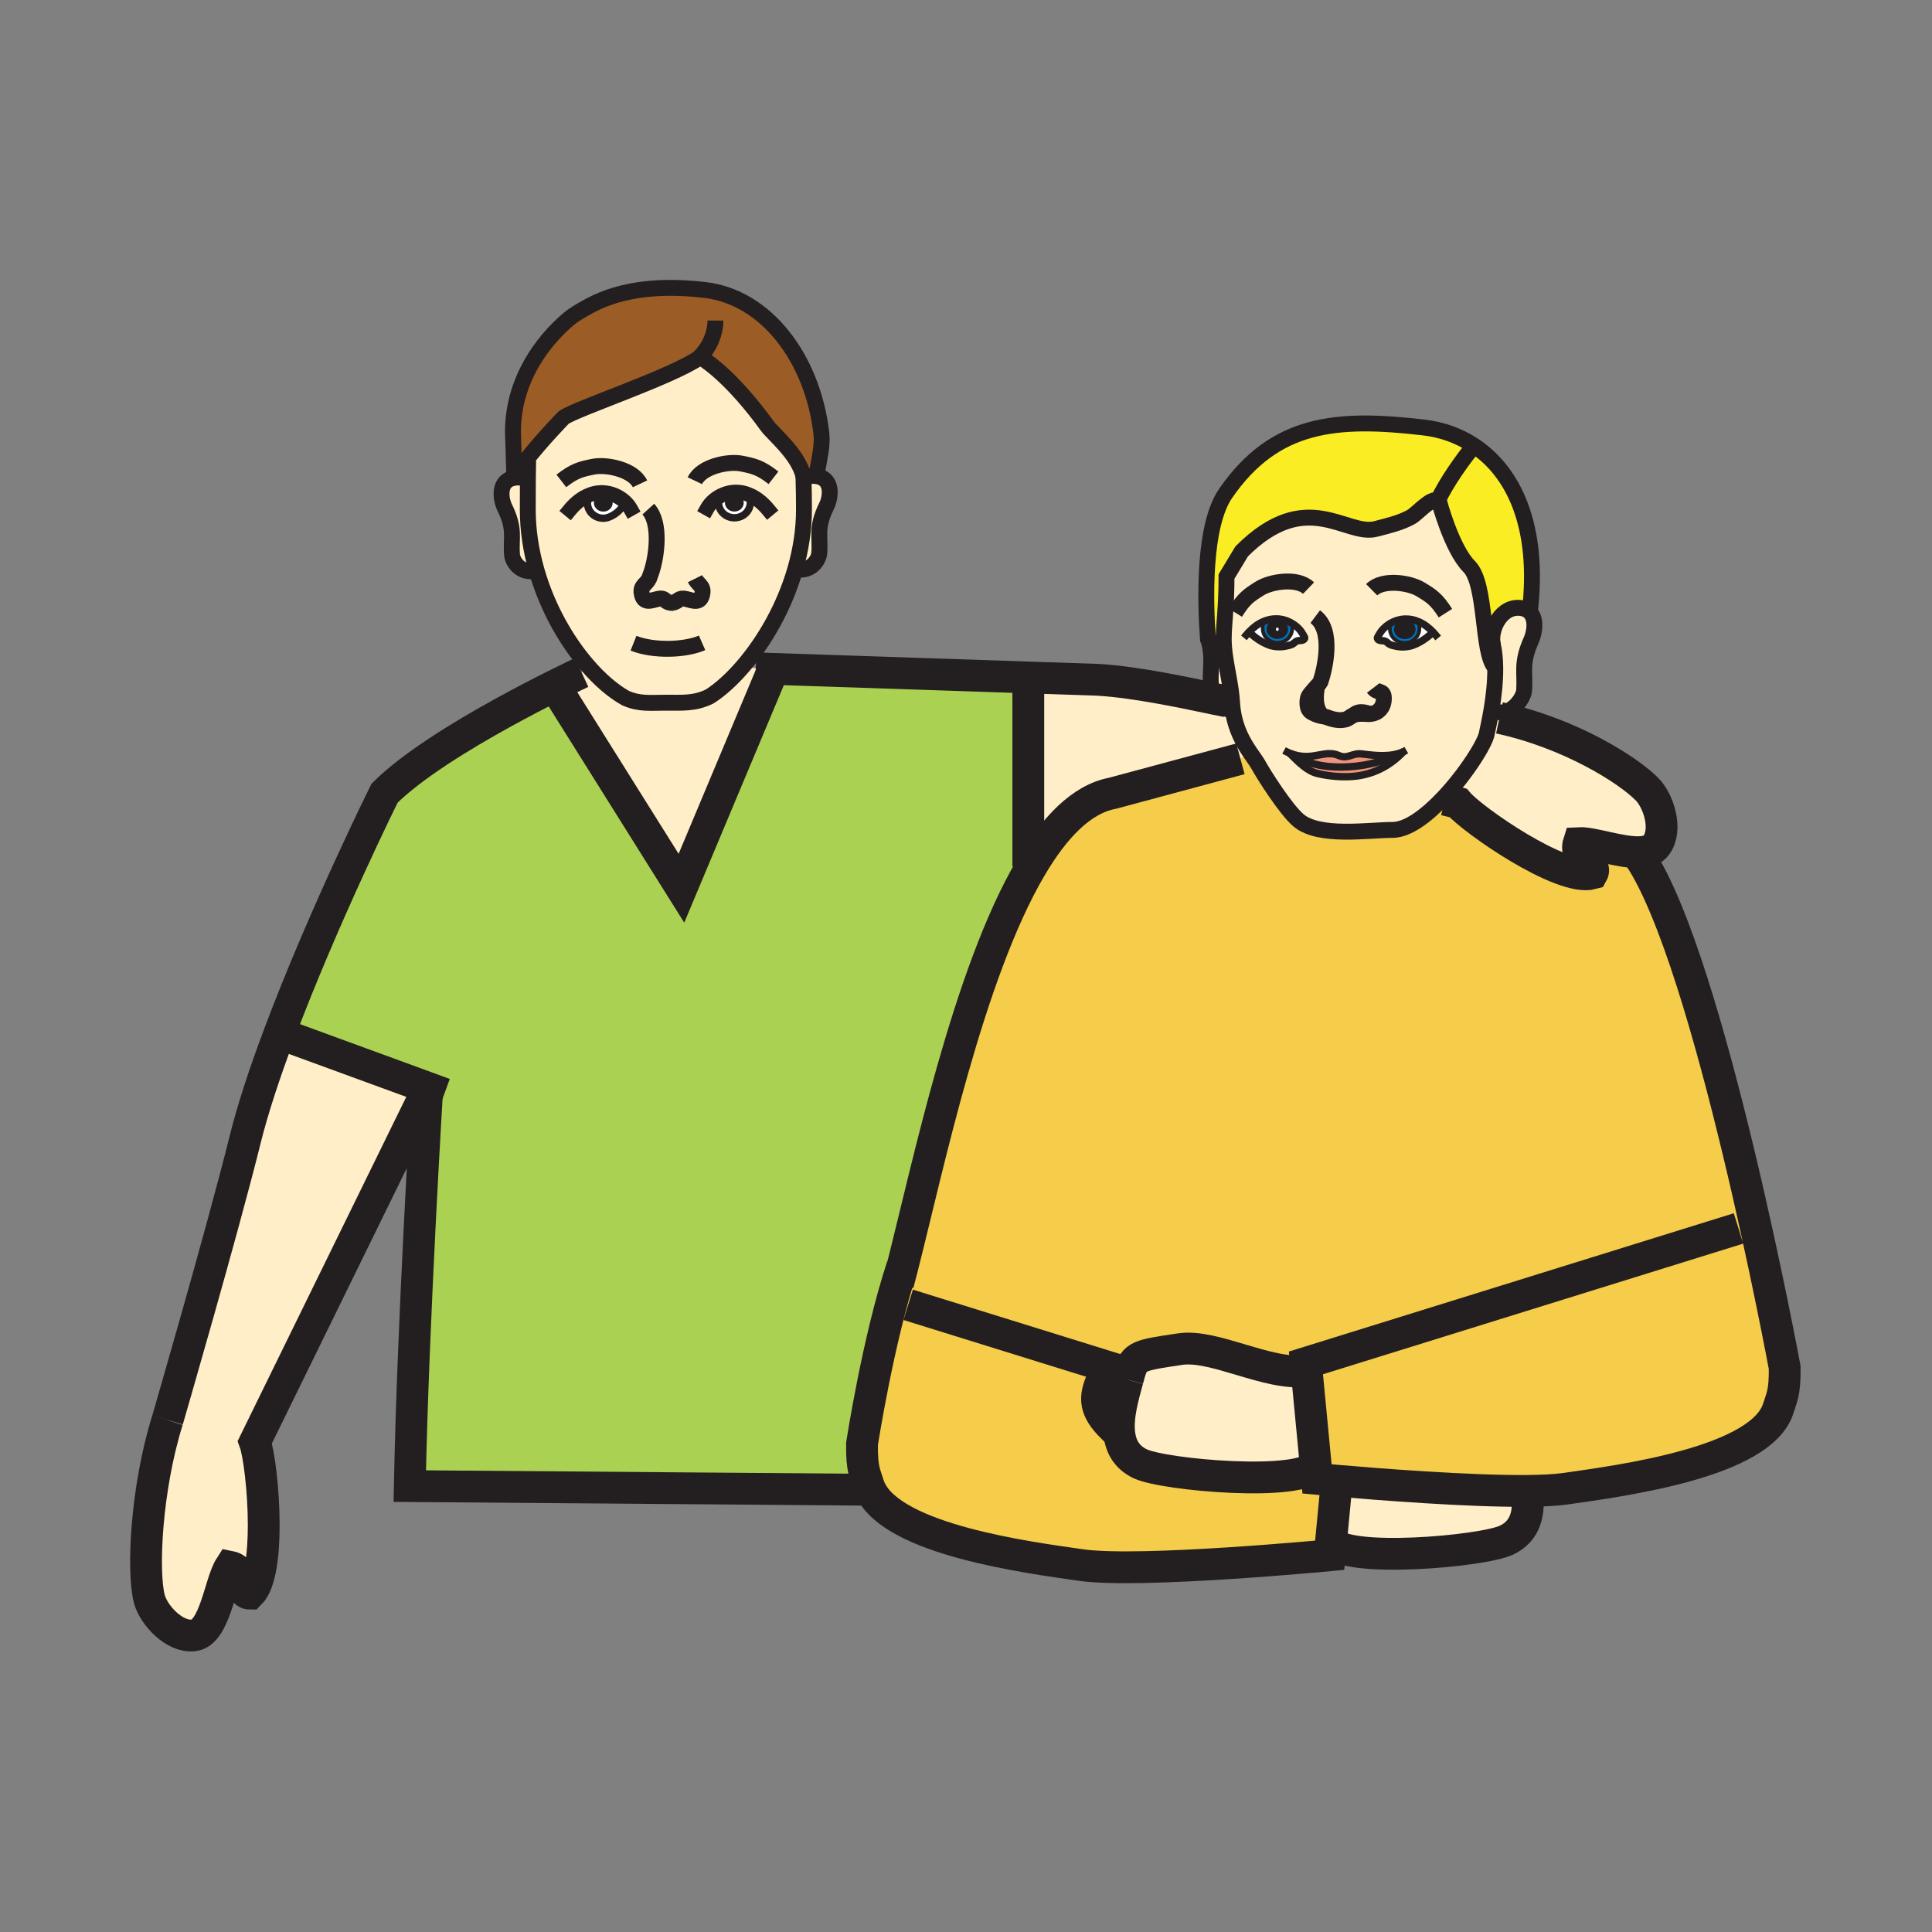 <?xml version="1.0" encoding="iso-8859-1"?>
<!-- Generator: Adobe Illustrator 12.0.1, SVG Export Plug-In . SVG Version: 6.00 Build 51448)  -->
<!DOCTYPE svg PUBLIC "-//W3C//DTD SVG 1.1//EN" "http://www.w3.org/Graphics/SVG/1.1/DTD/svg11.dtd">
<svg version="1.1" id="Layer_1" xmlns="http://www.w3.org/2000/svg" width="850.394" height="850.394"
     viewBox="0 0 850.394 850.394" style="overflow:visible;enable-background:new 0 0 850.394 850.394;"
     xml:space="preserve">
<rect x="0" y="0" width="850.394" height="850.394" fill="#808080" stroke="none"/>
<g id="XMLID_3_">
	<g>
		<path style="fill:#F6CC4B;" d="M397.25,557.48c11.34-44.601,28.97-128.78,56.38-175.471c10.48-17.88,22.41-30.26,35.96-32.82
			L546,334l4.22-2.8c1.5,2.22,2.86,4.02,3.69,5.52c2.25,4.11,12.04,19.62,17.67,24.38c9.05,7.65,30.76,4.2,41.35,4.2
			c6.71,0,14.95-6.26,22.311-14.03L636,352l5.8,1.43c6.26,7.37,45.59,34.81,59.061,31.07c2.59-4.56-8.2-6.51-5.99-13.41
			c6.06-0.33,18.36,4.31,26.79,4l0.109,2.35c30.851,46.49,63.78,224.52,63.78,224.52c0.12,11.29-1.33,13.05-2.77,17.81
			c-7.23,23.811-68.58,31.931-93.84,35.521c-4.2,0.59-9.91,0.88-16.521,0.95c-26.15,0.24-66.53-2.971-84.08-4.5l-0.29,3.91
			l-2.18,22.779l-0.59,6.141c0,0-83.37,7.979-109.24,4.34c-24.42-3.47-82.55-11.18-92.94-33.18c-0.37-0.761-0.67-1.54-0.91-2.341
			c-1.43-4.77-2.89-6.529-2.77-17.819c0,0,7.07-45.9,17.73-78.12L397.25,557.48z M575.16,603.45
			c-17.07,2.149-40.641-11.86-55.71-9.62c-18.09,2.68-20.09,2.97-22.26,10.37c-2.04-0.86-4.011-1.41-5.82-1.4
			c-3.78,0.03-6.89,2.49-8.62,9.54c-2.05,8.34,3.83,13.8,9.64,19.26l0.341-0.05c0.75,5.33,3.3,9.99,9.17,12.76
			c10.59,5.011,71.689,10.301,77.199,0.5h0.011L575.16,603.45z"/>
        <path style="fill:#FFEEC8;" d="M724.93,347.35c5.101,5.12,9.19,17.78,4.12,24.67c-1.52,2.12-4.17,2.96-7.39,3.07
			c-8.43,0.31-20.73-4.33-26.79-4c-2.21,6.9,8.58,8.85,5.99,13.41c-13.471,3.74-52.801-23.7-59.061-31.07L636,352l-0.76-0.73
			c10.14-10.72,18.62-24.33,19.2-28.45c0.09-0.63,1.189-5.09,2.18-11.15c1.2,1.18,2.47,1.76,3.729,1.9L660,316
			C690.84,322.66,716.35,338.68,724.93,347.35z"/>
        <path style="fill:#FFEEC8;" d="M673.36,269.4c3.05,3.03,2.14,9.01,0.63,12.36c-4.67,10.4-2.53,14.23-3.13,22.15
			c-0.271,3.56-5.37,10.25-10.511,9.66c-1.26-0.14-2.529-0.72-3.729-1.9c0.85-5.21,1.6-11.62,1.53-17.79
			c-0.03-3.54-0.341-7-1.051-10.12c0-0.01,0-0.02-0.01-0.03c-1.5-6.79,3.851-17.6,12.76-16.04
			C671.37,267.96,672.52,268.57,673.36,269.4z"/>
        <path style="fill:#FBED24;" d="M657.09,283.73c0.01,0.01,0.01,0.02,0.01,0.03c0.71,3.12,1.021,6.58,1.051,10.12
			c-6.12-6.15-3.67-36.72-11.46-44.51c-7.78-7.79-13.351-28.93-13.351-28.93c-0.12-0.08-0.24-0.14-0.37-0.19
			c3.23-7.29,11.59-19.22,15.9-24.02l0.02-0.03c17.44,11.6,28.9,35.46,24.471,73.2c-0.841-0.83-1.99-1.44-3.511-1.71
			C660.94,266.13,655.59,276.94,657.09,283.73z"/>
        <path style="fill:#FFEEC8;" d="M672.48,660.59c0.18,7.17-1.91,13.79-9.4,17.33c-10.61,5.01-71.7,10.311-77.2,0.51h-0.01
			l2.18-22.779l0.29-3.91c17.55,1.529,57.93,4.74,84.08,4.5L672.48,660.59z"/>
        <path style="fill:#FFEEC8;" d="M581.22,300.12c-0.38,0.9-4.83,5.23-5.34,6.66c-0.72,2.03-0.47,4.96,0.67,6.14
			c0.96,0.99,3.76,2.04,4.95,2.23c1.25,0.19,1.99,0.32,3.42,0.85C578.59,312.69,580.3,304.74,581.22,300.12z M595.36,314.98
			c1.979-1,3.689-0.83,6.93-0.68c0.38,0.02,0.77,0.01,1.15-0.05C600.89,313.07,597.47,312.35,595.36,314.98z M630.81,278.25
			c-1.85-1.95-4-3.59-6.409-4.61v-0.01c-1.811-0.78-3.771-1.21-5.86-1.16c-2.41,0.06-4.86,0.84-6.95,2.14
			c-1.85,1.15-3.42,2.69-4.439,4.51c-0.62,1.1-1.45,1.87-0.351,2.53c0.91,0.58,2.03,0.17,3.021,0.63c0.67,0.31,1.279,1.08,1.979,1.4
			c0.851,0.39,1.98,0.62,2.9,0.81c2.149,0.45,4.979,0.31,7.05-0.42c3.4-1.21,6.36-3.32,8.92-5.69L630.81,278.25z M549.75,278.17
			l0.14,0.13c2.551,2.37,5.5,4.48,8.91,5.69c2.061,0.74,4.9,0.87,7.05,0.42c0.931-0.19,2.051-0.41,2.9-0.8
			c0.71-0.33,1.31-1.1,1.97-1.4c1-0.47,2.11-0.06,3.03-0.63c1.09-0.67,0.27-1.44-0.35-2.54c-1.011-1.82-2.591-3.37-4.45-4.5
			c-2.101-1.31-4.55-2.09-6.94-2.14c-2.08-0.05-4.04,0.38-5.85,1.16C553.76,274.58,551.6,276.22,549.75,278.17z M542.67,312.78
			c-0.16-1.15-0.29-2.35-0.36-3.6c-0.399-6.89-2.17-13.8-3.09-20.53c-0.35-2.49-0.58-4.96-0.58-7.4c0-6.28,1.221-13.65,1.221-27.48
			l6.689-11.08c28.641-28.65,45.891-6.4,59.11-9.89c5.109-1.35,10.77-2.61,15.45-5.24c3-1.69,8.56-8.6,11.859-7.31
			c0.13,0.05,0.25,0.11,0.37,0.19c0,0,5.57,21.14,13.351,28.93c7.79,7.79,5.34,38.36,11.46,44.51c0.069,6.17-0.681,12.58-1.53,17.79
			c-0.99,6.06-2.09,10.52-2.18,11.15c-0.58,4.12-9.061,17.73-19.2,28.45c-7.36,7.77-15.601,14.03-22.311,14.03
			c-10.59,0-32.3,3.45-41.35-4.2c-5.63-4.76-15.42-20.27-17.67-24.38c-0.83-1.5-2.19-3.3-3.69-5.52
			C547.31,326.92,543.87,321.06,542.67,312.78z M571.18,332.59c-1.14-0.24-2.35-0.6-3.64-1.14c4.31,4.31,7.99,7.96,12.32,9
			c5.01,1.21,10.689,1.72,15.779,1.29c8.38-0.72,15.891-4.29,22.141-10.91c-0.66,0.3-1.34,0.56-2.03,0.78
			c-5.85,1.84-12.59,0.64-16.51,0.23c-4.061-0.44-6.16,2.4-9.851,0.75C583.62,330.01,578.91,334.2,571.18,332.59z"/>
        <path style="fill:#FBED24;" d="M648.89,196.2l-0.02,0.03c-4.311,4.8-12.67,16.73-15.9,24.02c-3.3-1.29-8.859,5.62-11.859,7.31
			c-4.681,2.63-10.341,3.89-15.45,5.24c-13.22,3.49-30.47-18.76-59.11,9.89l-6.689,11.08c0,13.83-1.221,21.2-1.221,27.48
			c0,2.44,0.23,4.91,0.58,7.4c-5.58-5.58-7.55-7.66-7.55-7.66c-1.21-16.84-2.03-49.63,7.85-63.89
			c21.66-31.27,48.761-33.42,87.141-28.94C634.58,189.08,642.18,191.73,648.89,196.2z"/>
        <path style="fill:#FFFFFF;" d="M630.81,278.25l-0.14,0.13c-2.56,2.37-5.52,4.48-8.92,5.69c-2.07,0.73-4.9,0.87-7.05,0.42
			c-0.92-0.19-2.05-0.42-2.9-0.81c-0.7-0.32-1.31-1.09-1.979-1.4c-0.99-0.46-2.11-0.05-3.021-0.63c-1.1-0.66-0.27-1.43,0.351-2.53
			c1.02-1.82,2.59-3.36,4.439-4.51l0.33,0.53c-0.39,0.8-0.14,0.72-0.14,1.66c0,3.42,2.89,6.19,6.47,6.19c3.59,0,6.5-2.77,6.5-6.19
			c0-1.28,0.11-1.61-0.58-2.6l0.23-0.56C626.81,274.66,628.96,276.3,630.81,278.25z"/>
        <path style="fill:#0071BC;" d="M624.17,274.2c0.69,0.99,0.58,1.32,0.58,2.6c0,3.42-2.91,6.19-6.5,6.19
			c-3.58,0-6.47-2.77-6.47-6.19c0-0.94-0.25-0.86,0.14-1.66l-0.33-0.53c2.09-1.3,4.54-2.08,6.95-2.14c2.09-0.05,4.05,0.38,5.86,1.16
			v0.01L624.17,274.2z M622.27,277.04c0-1.92-1.77-3.48-3.939-3.48c-2.19,0-3.96,1.56-3.96,3.48c0,1.91,1.77,3.47,3.96,3.47
			C620.5,280.51,622.27,278.95,622.27,277.04z"/>
        <path style="fill:#231F20;" d="M618.33,273.56c2.17,0,3.939,1.56,3.939,3.48c0,1.91-1.77,3.47-3.939,3.47
			c-2.19,0-3.96-1.56-3.96-3.47C614.37,275.12,616.14,273.56,618.33,273.56z M619.74,277.04c0-0.85-0.63-1.54-1.41-1.54
			c-0.79,0-1.42,0.69-1.42,1.54s0.63,1.55,1.42,1.55C619.11,278.59,619.74,277.89,619.74,277.04z"/>
        <path style="fill:#231F20;" d="M618.33,275.5c0.78,0,1.41,0.69,1.41,1.54s-0.63,1.55-1.41,1.55c-0.79,0-1.42-0.7-1.42-1.55
			S617.54,275.5,618.33,275.5z"/>
        <path style="fill:#EF947D;" d="M615.75,331.61c0.69-0.22,1.37-0.48,2.03-0.78c-6.25,6.62-13.761,10.19-22.141,10.91
			c-5.09,0.43-10.77-0.08-15.779-1.29c-4.33-1.04-8.011-4.69-12.32-9c1.29,0.54,2.5,0.9,3.64,1.14
			C577.97,339.35,601.49,339.62,615.75,331.61z"/>
        <path style="fill:#EF947D;" d="M599.24,331.84c3.92,0.41,10.66,1.61,16.51-0.23c-14.26,8.01-37.78,7.74-44.57,0.98
			c7.73,1.61,12.44-2.58,18.21,0C593.08,334.24,595.18,331.4,599.24,331.84z"/>
        <path style="fill:#FFEEC8;" d="M497.19,604.2c2.17-7.4,4.17-7.69,22.26-10.37c15.069-2.24,38.64,11.77,55.71,9.62l3.95,41.359
			H579.1c-5.51,9.801-66.609,4.511-77.199-0.5c-5.87-2.77-8.42-7.43-9.17-12.76c-1.12-7.92,1.739-17.34,3.6-24.25
			C496.64,606.14,496.91,605.11,497.19,604.2z"/>
        <path style="fill:#FFFFFF;" d="M573.4,279.04c0.619,1.1,1.439,1.87,0.35,2.54c-0.92,0.57-2.03,0.16-3.03,0.63
			c-0.66,0.3-1.26,1.07-1.97,1.4c-0.85,0.39-1.97,0.61-2.9,0.8c-2.149,0.45-4.989,0.32-7.05-0.42c-3.41-1.21-6.359-3.32-8.91-5.69
			l-0.14-0.13c1.85-1.95,4.01-3.59,6.41-4.61l0.22,0.56c-0.7,0.99-0.58,1.32-0.58,2.61c0,3.41,2.91,6.19,6.49,6.19
			s6.479-2.78,6.479-6.19c0-0.95,0.261-0.87-0.149-1.67l0.33-0.52C570.81,275.67,572.39,277.22,573.4,279.04z"/>
        <path style="fill:#0071BC;" d="M568.95,274.54l-0.33,0.52c0.41,0.8,0.149,0.72,0.149,1.67c0,3.41-2.899,6.19-6.479,6.19
			s-6.49-2.78-6.49-6.19c0-1.29-0.12-1.62,0.58-2.61l-0.22-0.56c1.81-0.78,3.77-1.21,5.85-1.16
			C564.4,272.45,566.85,273.23,568.95,274.54z M566.18,276.96c0-1.92-1.76-3.47-3.96-3.47c-2.17,0-3.939,1.55-3.939,3.47
			s1.77,3.47,3.939,3.47C564.42,280.43,566.18,278.88,566.18,276.96z"/>
        <path style="fill:#231F20;" d="M562.22,273.49c2.2,0,3.96,1.55,3.96,3.47s-1.76,3.47-3.96,3.47c-2.17,0-3.939-1.55-3.939-3.47
			S560.05,273.49,562.22,273.49z M563.64,276.96c0-0.85-0.63-1.54-1.42-1.54c-0.779,0-1.41,0.69-1.41,1.54s0.631,1.55,1.41,1.55
			C563.01,278.51,563.64,277.81,563.64,276.96z"/>
        <path style="fill:#FFFFFF;" d="M562.22,275.42c0.79,0,1.42,0.69,1.42,1.54s-0.63,1.55-1.42,1.55c-0.779,0-1.41-0.7-1.41-1.55
			S561.44,275.42,562.22,275.42z"/>
        <path style="fill:#FFEEC8;" d="M550.22,331.2L546,334l-56.41,15.19c-13.55,2.56-25.479,14.94-35.96,32.82l-1.01-0.6v-82.18
			l0.03-1.03l30.72,1.03c17.25,1.04,39.71,5.99,52,8.54c1.67,2.5,4.2,4.78,7.3,5.01C543.87,321.06,547.31,326.92,550.22,331.2z"/>
        <path style="fill:#FFEEC8;" d="M535.37,307.77c-1.19-1.76-1.95-3.63-2.18-4.98c-1.101-6.33,1.409-12.83-1.521-21.8
			c0,0,1.97,2.08,7.55,7.66c0.92,6.73,2.69,13.64,3.09,20.53c0.07,1.25,0.2,2.45,0.36,3.6
			C539.57,312.55,537.04,310.27,535.37,307.77z"/>
        <path style="fill:#ABD153;" d="M188.42,478.86L123,454.93h-0.01c19.32-51.439,46.26-105.77,46.26-105.77
			c12.01-12,33.7-25.3,52.39-35.58c8.48-4.67,16.35-8.73,22.41-11.76l55.89,89.15l40.49-96.54l112.22,3.77l-0.03,1.03v82.18
			l1.01,0.6c-27.41,46.69-45.04,130.87-56.38,175.471l-0.1-0.03c-10.66,32.22-17.73,78.12-17.73,78.12
			c-0.12,11.29,1.34,13.05,2.77,17.819c0.24,0.801,0.54,1.58,0.91,2.341l-202.73-1.601C181.7,583.9,188,480,188,480L188.42,478.86z"
        />
        <path style="fill:#FFEEC8;" d="M353.77,210.18l0.68-0.14c1.04-0.37,2.17-0.58,3.38-0.58c0.56,0,1.15,0.04,1.75,0.14
			c7.15,1.14,6.18,9.17,4.22,13.17c-4.78,9.74-2.59,13.32-3.2,20.76c-0.23,2.82-3.45,8.31-10.18,7.02l-0.36-0.1
			c2.4-8.38,3.82-17.2,3.82-26.16c0-5.06-0.06-8.57-0.23-14.68C353.7,209.8,353.74,209.99,353.77,210.18z"/>
        <path style="fill:#9C5C25;" d="M308.14,157.24c-12.51,8.74-54.72,22.66-60.09,26.6c0,0-9.95,10.25-16.6,18.86
			c-2.21,2.86-4.06,5.55-5.05,7.61l-0.62-20.26c0-32.3,26.37-51.06,26.37-51.06c3.04-2.07,5.09-3.12,5.09-3.12
			c13.44-8,30.84-10.82,53.02-8.23c26.8,3.12,47.35,29.8,51.27,63.01c0.64,5.4-0.9,11.12-1.83,16.83l-1.87,1.98
			c-1.21,0-2.34,0.21-3.38,0.58l-0.68,0.14c-0.03-0.19-0.07-0.38-0.12-0.57c-2.44-9.89-13.19-18.33-15.94-22.13
			c-14.87-20.54-26.12-28.23-28.85-29.91c-0.42-0.26-0.64-0.38-0.64-0.38C308.19,157.21,308.17,157.23,308.14,157.24z"/>
        <path style="fill:#FFEEC8;" d="M330.56,218.16c-2.14-1.05-4.48-1.63-6.99-1.58c-3.35,0.08-6.78,1.47-9.36,3.68l1.99,0.01
			c0.02,0.22,0.08,0.46,0.08,0.98c0,3.67,3.13,6.66,6.99,6.66c3.85,0,6.98-2.99,6.98-6.66c0-1.01,0.07-1.47-0.18-2.06L330.56,218.16
			z M274.93,220.74c-2.61-2.37-6.18-3.87-9.66-3.95c-2.55-0.06-4.93,0.55-7.1,1.62l0.54,1.15c-0.18,0.51-0.13,0.98-0.13,1.89
			c0,3.69,3.14,6.67,6.99,6.67C269.17,228.12,274.27,224.26,274.93,220.74z M295.78,265.38c-0.09,0.02-0.18,0.04-0.27,0.05
			l0.59-0.04c-0.1,0-0.2,0-0.3-0.01C295.79,265.38,295.79,265.38,295.78,265.38z M353.65,209.61c0.17,6.11,0.23,9.62,0.23,14.68
			c0,8.96-1.42,17.78-3.82,26.16c-4.81,16.8-13.59,31.81-22.83,42.62c-5,5.86-10.15,10.49-14.87,13.5
			c-6.61,3.19-11.63,2.73-19.27,2.73c-7.06,0-11.58,0.7-17.78-2.04c-5.41-3.03-11.18-7.95-16.67-14.3
			c-9.25-10.68-17.74-25.39-22.45-41.88c-2.45-8.55-3.88-17.59-3.88-26.79c0-3.04,0-8.38,0.04-13.54c0.03-2.89,0.06-5.72,0.12-8.05
			h-1.02c6.65-8.61,16.6-18.86,16.6-18.86c5.37-3.94,47.58-17.86,60.09-26.6c0.13,0.12,0.39,0.23,0.72,0.33
			c2.73,1.68,13.98,9.37,28.85,29.91C340.46,191.28,351.21,199.72,353.65,209.61z"/>
        <path style="fill:#FFEEC8;" d="M340.43,294.43l-40.49,96.54l-55.89-89.15C251.33,298.17,256,296,256,296l2.64-3.04
			c5.49,6.35,11.26,11.27,16.67,14.3c6.2,2.74,10.72,2.04,17.78,2.04c7.64,0,12.66,0.46,19.27-2.73c4.72-3.01,9.87-7.64,14.87-13.5
			l5.45,1.1L340.43,294.43z"/>
        <path style="fill:#FFFFFF;" d="M330.56,218.16l-0.49,1.03c0.25,0.59,0.18,1.05,0.18,2.06c0,3.67-3.13,6.66-6.98,6.66
			c-3.86,0-6.99-2.99-6.99-6.66c0-0.52-0.06-0.76-0.08-0.98l-1.99-0.01c2.58-2.21,6.01-3.6,9.36-3.68
			C326.08,216.53,328.42,217.11,330.56,218.16z M323.23,223.55c1.39,0,2.52-1.01,2.52-2.24c0-1.25-1.13-2.25-2.52-2.25
			s-2.52,1-2.52,2.25C320.71,222.54,321.84,223.55,323.23,223.55z"/>
        <path style="fill:#231F20;" d="M325.75,221.31c0,1.23-1.13,2.24-2.52,2.24s-2.52-1.01-2.52-2.24c0-1.25,1.13-2.25,2.52-2.25
			S325.75,220.06,325.75,221.31z"/>
        <path style="fill:#FFFFFF;" d="M265.27,216.79c3.48,0.08,7.05,1.58,9.66,3.95c-0.66,3.52-5.76,7.38-9.36,7.38
			c-3.85,0-6.99-2.98-6.99-6.67c0-0.91-0.05-1.38,0.13-1.89l-0.54-1.15C260.34,217.34,262.72,216.73,265.27,216.79z M265.55,223.57
			c1.39,0,2.51-1.01,2.51-2.25c0-1.25-1.12-2.25-2.51-2.25c-1.39,0-2.53,1-2.53,2.25C263.02,222.56,264.16,223.57,265.55,223.57z"/>
        <path style="fill:#231F20;" d="M268.06,221.32c0,1.24-1.12,2.25-2.51,2.25c-1.39,0-2.53-1.01-2.53-2.25
			c0-1.25,1.14-2.25,2.53-2.25C266.94,219.07,268.06,220.07,268.06,221.32z"/>
        <path style="fill:#FFEEC8;" d="M236.19,251.08l-0.63,0.18c-6.73,1.29-9.95-4.2-10.18-7.03c-0.61-7.43,1.58-11.01-3.2-20.75
			c-1.96-4.01-2.92-12.03,4.22-13.17c1.87-0.3,3.6-0.11,5.13,0.43l0.82,0.01c-0.04,5.16-0.04,10.5-0.04,13.54
			C232.31,233.49,233.74,242.53,236.19,251.08z"/>
        <path style="fill:#FFEEC8;" d="M188.42,478.86L188,480l-75.83,154.76c1.79,4.91,3.91,21.13,3.91,36.55
			c0,13.101-1.53,25.62-6.08,30.16c-5.21,0-1.6-10.38-8.72-11.819c-4.52,7.029-6.67,29.14-16.06,30.18
			c-8.46,1-17.46-8.85-19.41-15.771c-3.3-11.779-1.53-48.85,7.92-78.989c0,0,24.23-83.351,34.08-123.101
			c3.48-14.09,8.93-30.41,15.18-47.04H123L188.42,478.86z"/>
	</g>
    <g>
		<path style="fill:none;stroke:#231F20;stroke-width:14;" d="M540,308.7c-1.3-0.25-2.86-0.56-4.63-0.93
			c-12.29-2.55-34.75-7.5-52-8.54l-30.72-1.03l-112.22-3.77l-7.75-0.26"/>
        <path style="fill:none;stroke:#231F20;stroke-width:14;" d="M636,352l5.8,1.43c6.26,7.37,45.59,34.81,59.061,31.07
			c2.59-4.56-8.2-6.51-5.99-13.41c6.06-0.33,18.36,4.31,26.79,4c3.22-0.11,5.87-0.95,7.39-3.07c5.07-6.89,0.98-19.55-4.12-24.67
			c-8.58-8.67-34.09-24.69-64.93-31.35"/>
        <path style="fill:none;stroke:#231F20;stroke-width:14;" d="M73.73,625.07c0,0,24.23-83.351,34.08-123.101
			c3.48-14.09,8.93-30.41,15.18-47.04c19.32-51.439,46.26-105.77,46.26-105.77c12.01-12,33.7-25.3,52.39-35.58
			c8.48-4.67,16.35-8.73,22.41-11.76C251.33,298.17,256,296,256,296"/>
        <path style="fill:none;stroke:#231F20;stroke-width:14;" d="M385.29,655.75l-2.19-0.02l-202.73-1.601C181.7,583.9,188,480,188,480
			l-75.83,154.76c1.79,4.91,3.91,21.13,3.91,36.55c0,13.101-1.53,25.62-6.08,30.16c-5.21,0-1.6-10.38-8.72-11.819
			c-4.52,7.029-6.67,29.14-16.06,30.18c-8.46,1-17.46-8.85-19.41-15.771c-3.3-11.779-1.53-48.85,7.92-78.989"/>
        <path style="fill:none;stroke:#231F20;stroke-width:6.472;stroke-linecap:square;stroke-miterlimit:10;" d="M250.79,224.45
			c2.06-2.5,4.55-4.66,7.38-6.04c2.17-1.07,4.55-1.68,7.1-1.62c3.48,0.08,7.05,1.58,9.66,3.95c1.05,0.94,1.93,2.02,2.6,3.21"/>
        <path style="fill:none;stroke:#231F20;stroke-width:3.236;stroke-linecap:square;stroke-miterlimit:10;" d="M275,220
			c0,0.24-0.02,0.49-0.07,0.74c-0.66,3.52-5.76,7.38-9.36,7.38c-3.85,0-6.99-2.98-6.99-6.67c0-0.91-0.05-1.38,0.13-1.89"/>
        <path style="fill:none;stroke:#231F20;stroke-width:6.472;stroke-linecap:square;stroke-miterlimit:10;" d="M338.05,224.24
			c-2.09-2.52-4.61-4.71-7.49-6.08c-2.14-1.05-4.48-1.63-6.99-1.58c-3.35,0.08-6.78,1.47-9.36,3.68c-1.17,1.01-2.17,2.18-2.91,3.49"
        />
        <path style="fill:none;stroke:#231F20;stroke-width:3.236;stroke-linecap:square;stroke-miterlimit:10;" d="M316.2,220.27
			c0.02,0.22,0.08,0.46,0.08,0.98c0,3.67,3.13,6.66,6.99,6.66c3.85,0,6.98-2.99,6.98-6.66c0-1.01,0.07-1.47-0.18-2.06"/>
        <path style="fill:none;stroke:#231F20;stroke-width:7;" d="M231.53,210.74c-1.53-0.54-3.26-0.73-5.13-0.43
			c-7.14,1.14-6.18,9.16-4.22,13.17c4.78,9.74,2.59,13.32,3.2,20.75c0.23,2.83,3.45,8.32,10.18,7.03"/>
        <path style="fill:none;stroke:#231F20;stroke-width:7;" d="M354.45,210.04c1.04-0.37,2.17-0.58,3.38-0.58
			c0.56,0,1.15,0.04,1.75,0.14c7.15,1.14,6.18,9.17,4.22,13.17c-4.78,9.74-2.59,13.32-3.2,20.76c-0.23,2.82-3.45,8.31-10.18,7.02"/>
        <path style="fill:none;stroke:#231F20;stroke-width:7;" d="M278.84,283.12c8.78,3.51,22.72,3.1,30.19-0.17"/>
        <path style="fill:none;stroke:#231F20;stroke-width:7;" d="M353.63,208.84c0.01,0.26,0.01,0.52,0.02,0.77
			c0.17,6.11,0.23,9.62,0.23,14.68c0,8.96-1.42,17.78-3.82,26.16c-4.81,16.8-13.59,31.81-22.83,42.62
			c-5,5.86-10.15,10.49-14.87,13.5c-6.61,3.19-11.63,2.73-19.27,2.73c-7.06,0-11.58,0.7-17.78-2.04
			c-5.41-3.03-11.18-7.95-16.67-14.3c-9.25-10.68-17.74-25.39-22.45-41.88c-2.45-8.55-3.88-17.59-3.88-26.79
			c0-3.04,0-8.38,0.04-13.54c0.03-2.89,0.06-5.72,0.12-8.05"/>
        <path style="fill:none;stroke:#231F20;stroke-width:7;" d="M295.8,265.38c3.29-0.62,2.71-2.58,6.27-1.72
			c3.08,0.75,6.35,2.29,7.11-2.53c0.54-3.31-1.96-3.75-3.28-6.41"/>
        <path style="fill:none;stroke:#231F20;stroke-width:7;" d="M285.36,224.09c5.52,6.06,3.85,20.3,1.38,27.71l-1.04,2.89
			c-1.32,2.66-3.82,3.09-3.28,6.41c0.76,4.8,4.03,3.27,7.11,2.53c3.56-0.86,2.74,1.61,6.25,1.75c0.01,0,0.01,0,0.02,0
			c0.1,0.01,0.2,0.01,0.3,0.01l-0.59,0.04c0.09-0.01,0.18-0.03,0.27-0.05"/>
        <path style="fill:none;stroke:#231F20;stroke-width:3.236;" d="M268.06,221.32c0,1.24-1.12,2.25-2.51,2.25
			c-1.39,0-2.53-1.01-2.53-2.25c0-1.25,1.14-2.25,2.53-2.25C266.94,219.07,268.06,220.07,268.06,221.32z"/>
        <path style="fill:none;stroke:#231F20;stroke-width:3.236;" d="M325.75,221.31c0,1.23-1.13,2.24-2.52,2.24s-2.52-1.01-2.52-2.24
			c0-1.25,1.13-2.25,2.52-2.25S325.75,220.06,325.75,221.31z"/>
        <path style="fill:none;stroke:#231F20;stroke-width:7;" d="M281.7,212.97c-2.98-6.28-14.63-8.72-20.53-7.55
			c-5.55,1.1-8.3,1.77-14.09,6.26"/>
        <path style="fill:none;stroke:#231F20;stroke-width:7;" d="M305.85,211.59c2.99-6.27,14.64-8.72,20.54-7.54
			c5.54,1.1,8.3,1.77,14.07,6.26"/>
        <path style="fill:none;stroke:#231F20;stroke-width:7;" d="M359.7,207.48c0.93-5.71,2.47-11.43,1.83-16.83
			c-3.92-33.21-24.47-59.89-51.27-63.01c-22.18-2.59-39.58,0.23-53.02,8.23c0,0-2.05,1.05-5.09,3.12c0,0-26.37,18.76-26.37,51.06
			l0.62,20.26c0.99-2.06,2.84-4.75,5.05-7.61c6.65-8.61,16.6-18.86,16.6-18.86c5.37-3.94,47.58-17.86,60.09-26.6
			c0.03-0.01,0.05-0.03,0.08-0.05c0,0,0.22,0.12,0.64,0.38c2.73,1.68,13.98,9.37,28.85,29.91c2.75,3.8,13.5,12.24,15.94,22.13
			c0.05,0.19,0.09,0.38,0.12,0.57c0.2,0.86,0.31,1.72,0.36,2.59"/>
        <path style="fill:none;stroke:#231F20;stroke-width:7;" d="M313.1,158.12c-0.63,0.01-2.97-0.18-4.24-0.55
			c-0.33-0.1-0.59-0.21-0.72-0.33c-0.05-0.04-0.08-0.09-0.1-0.13c3.83-3.74,6.86-9.83,6.86-16.01"/>
        <polyline style="fill:none;stroke:#231F20;stroke-width:14;"
                  points="123,454.93 188.42,478.86 195.57,481.48 		"/>
        <polyline style="fill:none;stroke:#231F20;stroke-width:14;" points="243.89,301.57 244.05,301.82 299.94,390.97 340.43,294.43 		
			"/>
        <path style="fill:none;stroke:#231F20;stroke-width:14;" d="M395.25,565.14c0.64-2.399,1.31-4.949,2-7.659
			c11.34-44.601,28.97-128.78,56.38-175.471c10.48-17.88,22.41-30.26,35.96-32.82L546,334"/>
        <path style="fill:none;stroke:#231F20;stroke-width:14;" d="M765.23,540.71L574.82,599.9l0.34,3.55l3.95,41.359l0.59,6.15
			c0,0,3.24,0.31,8.64,0.78c17.55,1.529,57.93,4.74,84.08,4.5c6.61-0.07,12.32-0.36,16.521-0.95
			c25.26-3.59,86.609-11.71,93.84-35.521c1.439-4.76,2.89-6.52,2.77-17.81c0,0-32.93-178.03-63.78-224.52"/>
        <path style="fill:none;stroke:#231F20;stroke-width:14;" d="M496.33,607.3c-1.86,6.91-4.72,16.33-3.6,24.25
			c0.75,5.33,3.3,9.99,9.17,12.76c10.59,5.011,71.689,10.301,77.199,0.5"/>
        <path style="fill:none;stroke:#231F20;stroke-width:14;" d="M579.1,602.62c-1.27,0.39-2.58,0.66-3.939,0.83
			c-17.07,2.149-40.641-11.86-55.71-9.62c-18.09,2.68-20.09,2.97-22.26,10.37c-0.28,0.91-0.551,1.939-0.86,3.1"/>
        <path style="fill:none;stroke:#231F20;stroke-width:12.945;" d="M498.02,604.56c-0.279-0.13-0.55-0.25-0.829-0.359
			c-2.04-0.86-4.011-1.41-5.82-1.4c-3.78,0.03-6.89,2.49-8.62,9.54c-2.05,8.34,3.83,13.8,9.64,19.26"/>
        <path style="fill:none;stroke:#231F20;stroke-width:14;" d="M588.05,655.65l-2.18,22.779l-0.59,6.141c0,0-83.37,7.979-109.24,4.34
			c-24.42-3.47-82.55-11.18-92.94-33.18c-0.37-0.761-0.67-1.54-0.91-2.341c-1.43-4.77-2.89-6.529-2.77-17.819
			c0,0,7.07-45.9,17.73-78.12"/>
        <polyline style="fill:none;stroke:#231F20;stroke-width:14;"
                  points="399.74,574.33 491.37,602.8 494.39,603.74 		"/>
        <path style="fill:none;stroke:#231F20;stroke-width:14;" d="M672.48,660.59c0.18,7.17-1.91,13.79-9.4,17.33
			c-10.61,5.01-71.7,10.311-77.2,0.51"/>
        <line style="fill:none;stroke:#231F20;stroke-width:14;" x1="452.62" y1="299.23" x2="452.62" y2="381.41"/>
        <path style="fill:none;stroke:#231F20;stroke-width:7;" d="M575.98,258.86c-4.921-4.74-16.471-2.96-21.5,0.16
			c-4.721,2.94-7.021,4.5-10.79,10.63"/>
        <path style="fill:none;stroke:#231F20;stroke-width:7;" d="M603.76,259.58c4.86-4.81,16.45-3.21,21.521-0.15
			c4.76,2.86,7.08,4.38,10.95,10.46"/>
        <path style="fill:none;stroke:#231F20;stroke-width:7;" d="M673.35,269.46c0-0.02,0-0.04,0.011-0.06
			c4.43-37.74-7.03-61.6-24.471-73.2c-6.71-4.47-14.31-7.12-22.229-8.04c-38.38-4.48-65.48-2.33-87.141,28.94
			c-9.88,14.26-9.06,47.05-7.85,63.89c0,0,1.97,2.08,7.55,7.66"/>
        <path style="fill:none;stroke:#231F20;stroke-width:7;" d="M657.09,283.73c-0.25-1.11-0.56-2.19-0.93-3.2"/>
        <path style="fill:none;stroke:#231F20;stroke-width:7;" d="M658.16,293.89l-0.01-0.01c-6.12-6.15-3.67-36.72-11.46-44.51
			c-7.78-7.79-13.351-28.93-13.351-28.93c-0.12-0.08-0.24-0.14-0.37-0.19c-3.3-1.29-8.859,5.62-11.859,7.31
			c-4.681,2.63-10.341,3.89-15.45,5.24c-13.22,3.49-30.47-18.76-59.11,9.89l-6.689,11.08c0,13.83-1.221,21.2-1.221,27.48
			c0,2.44,0.23,4.91,0.58,7.4c0.92,6.73,2.69,13.64,3.09,20.53c0.07,1.25,0.2,2.45,0.36,3.6c1.2,8.28,4.64,14.14,7.55,18.42
			c1.5,2.22,2.86,4.02,3.69,5.52c2.25,4.11,12.04,19.62,17.67,24.38c9.05,7.65,30.76,4.2,41.35,4.2c6.71,0,14.95-6.26,22.311-14.03
			c10.14-10.72,18.62-24.33,19.2-28.45c0.09-0.63,1.189-5.09,2.18-11.15c0.85-5.21,1.6-11.62,1.53-17.79
			c-0.03-3.54-0.341-7-1.051-10.12"/>
        <path style="fill:none;stroke:#231F20;stroke-width:7;" d="M632.23,222.1c0.199-0.57,0.449-1.19,0.739-1.85
			c3.23-7.29,11.59-19.22,15.9-24.02"/>
        <path style="fill:none;stroke:#231F20;stroke-width:3.236;" d="M617.8,330.82c0.41-0.2,0.811-0.41,1.21-0.64"/>
        <path style="fill:none;stroke:#231F20;stroke-width:3.236;" d="M565.18,330.33c0.811,0.44,1.601,0.81,2.36,1.12
			c1.29,0.54,2.5,0.9,3.64,1.14c7.73,1.61,12.44-2.58,18.21,0c3.69,1.65,5.79-1.19,9.851-0.75c3.92,0.41,10.66,1.61,16.51-0.23
			c0.69-0.22,1.37-0.48,2.03-0.78"/>
        <path style="fill:none;stroke:#231F20;stroke-width:3.236;" d="M567.5,331.41c0.01,0.01,0.03,0.03,0.04,0.04
			c4.31,4.31,7.99,7.96,12.32,9c5.01,1.21,10.689,1.72,15.779,1.29c8.38-0.72,15.891-4.29,22.141-10.91l0.02-0.01
			c0.09-0.09,0.17-0.17,0.25-0.26"/>
        <path style="fill:none;stroke:#231F20;stroke-width:3.236;" d="M571.17,332.58l0.01,0.01c6.79,6.76,30.311,7.03,44.57-0.98
			c0.01-0.01,0.03-0.01,0.04-0.02"/>
        <path style="fill:none;stroke:#231F20;stroke-width:7;" d="M657.1,283.76c0-0.01,0-0.02-0.01-0.03
			c-1.5-6.79,3.851-17.6,12.76-16.04c1.521,0.27,2.67,0.88,3.511,1.71c3.05,3.03,2.14,9.01,0.63,12.36
			c-4.67,10.4-2.53,14.23-3.13,22.15c-0.271,3.56-5.37,10.25-10.511,9.66c-1.26-0.14-2.529-0.72-3.729-1.9"/>
        <path style="fill:none;stroke:#231F20;stroke-width:7;" d="M531.67,280.99c2.93,8.97,0.42,15.47,1.521,21.8
			c0.229,1.35,0.989,3.22,2.18,4.98c1.67,2.5,4.2,4.78,7.3,5.01c0.18,0.01,0.35,0.02,0.53,0.02"/>
        <path style="fill:none;stroke:#231F20;stroke-width:3.236;stroke-linecap:square;stroke-miterlimit:10;" d="M548.56,279.51
			c0.381-0.46,0.78-0.91,1.19-1.34c1.85-1.95,4.01-3.59,6.41-4.61c1.81-0.78,3.77-1.21,5.85-1.16c2.391,0.05,4.84,0.83,6.94,2.14
			c1.859,1.13,3.439,2.68,4.45,4.5c0.619,1.1,1.439,1.87,0.35,2.54c-0.92,0.57-2.03,0.16-3.03,0.63c-0.66,0.3-1.26,1.07-1.97,1.4
			c-0.85,0.39-1.97,0.61-2.9,0.8c-2.149,0.45-4.989,0.32-7.05-0.42c-3.41-1.21-6.359-3.32-8.91-5.69"/>
        <path style="fill:none;stroke:#231F20;stroke-width:1.618;stroke-linecap:square;stroke-miterlimit:10;" d="M568.62,275.06
			c0.41,0.8,0.149,0.72,0.149,1.67c0,3.41-2.899,6.19-6.479,6.19s-6.49-2.78-6.49-6.19c0-1.29-0.12-1.62,0.58-2.61"/>
        <path style="fill:none;stroke:#231F20;stroke-width:1.618;" d="M566.18,276.96c0,1.92-1.76,3.47-3.96,3.47
			c-2.17,0-3.939-1.55-3.939-3.47s1.77-3.47,3.939-3.47C564.42,273.49,566.18,275.04,566.18,276.96z"/>
        <path style="fill:none;stroke:#231F20;stroke-width:1.618;" d="M563.64,276.96c0,0.85-0.63,1.55-1.42,1.55
			c-0.779,0-1.41-0.7-1.41-1.55s0.631-1.54,1.41-1.54C563.01,275.42,563.64,276.11,563.64,276.96z"/>
        <path style="fill:none;stroke:#231F20;stroke-width:3.236;stroke-linecap:square;stroke-miterlimit:10;" d="M631.99,279.58
			c-0.38-0.46-0.771-0.9-1.181-1.33c-1.85-1.95-4-3.59-6.409-4.61v-0.01c-1.811-0.78-3.771-1.21-5.86-1.16
			c-2.41,0.06-4.86,0.84-6.95,2.14c-1.85,1.15-3.42,2.69-4.439,4.51c-0.62,1.1-1.45,1.87-0.351,2.53c0.91,0.58,2.03,0.17,3.021,0.63
			c0.67,0.31,1.279,1.08,1.979,1.4c0.851,0.39,1.98,0.62,2.9,0.81c2.149,0.45,4.979,0.31,7.05-0.42c3.4-1.21,6.36-3.32,8.92-5.69"/>
        <path style="fill:none;stroke:#231F20;stroke-width:1.618;stroke-linecap:square;stroke-miterlimit:10;" d="M611.92,275.14
			c-0.39,0.8-0.14,0.72-0.14,1.66c0,3.42,2.89,6.19,6.47,6.19c3.59,0,6.5-2.77,6.5-6.19c0-1.28,0.11-1.61-0.58-2.6"/>
        <path style="fill:none;stroke:#231F20;stroke-width:1.618;" d="M614.37,277.04c0,1.91,1.77,3.47,3.96,3.47
			c2.17,0,3.939-1.56,3.939-3.47c0-1.92-1.77-3.48-3.939-3.48C616.14,273.56,614.37,275.12,614.37,277.04z"/>
        <path style="fill:none;stroke:#231F20;stroke-width:1.618;" d="M616.91,277.04c0,0.85,0.63,1.55,1.42,1.55
			c0.78,0,1.41-0.7,1.41-1.55s-0.63-1.54-1.41-1.54C617.54,275.5,616.91,276.19,616.91,277.04z"/>
        <path style="fill:none;stroke:#231F20;stroke-width:7;" d="M578.92,271.43c8.11,6.07,4.35,22.53,2.32,28.65
			c0,0.01-0.01,0.02-0.021,0.04c-0.38,0.9-4.83,5.23-5.34,6.66c-0.72,2.03-0.47,4.96,0.67,6.14c0.96,0.99,3.76,2.04,4.95,2.23
			c1.25,0.19,1.99,0.32,3.42,0.85c2.73,1.02,6.59,1.64,9.061-0.16c0.489-0.35,0.939-0.63,1.38-0.86c1.979-1,3.689-0.83,6.93-0.68
			c0.38,0.02,0.77,0.01,1.15-0.05c2.96-0.34,5.819-2.62,5.67-7.15c-0.11-3.52-2.75-1.82-4.65-4.3"/>
        <path style="fill:none;stroke:#231F20;stroke-width:4.854;" d="M581.31,299.69c-0.029,0.14-0.06,0.28-0.09,0.43
			c-0.92,4.62-2.63,12.57,3.7,15.88"/>
        <path style="fill:none;stroke:#231F20;stroke-width:6.472;" d="M594.8,315.81c0.17-0.31,0.36-0.59,0.561-0.83
			c2.109-2.63,5.529-1.91,8.08-0.73c0.18,0.09,0.359,0.17,0.529,0.26"/>
	</g>
</g>
    <rect style="fill:none;" width="850.394" height="850.394"/>
</svg>
